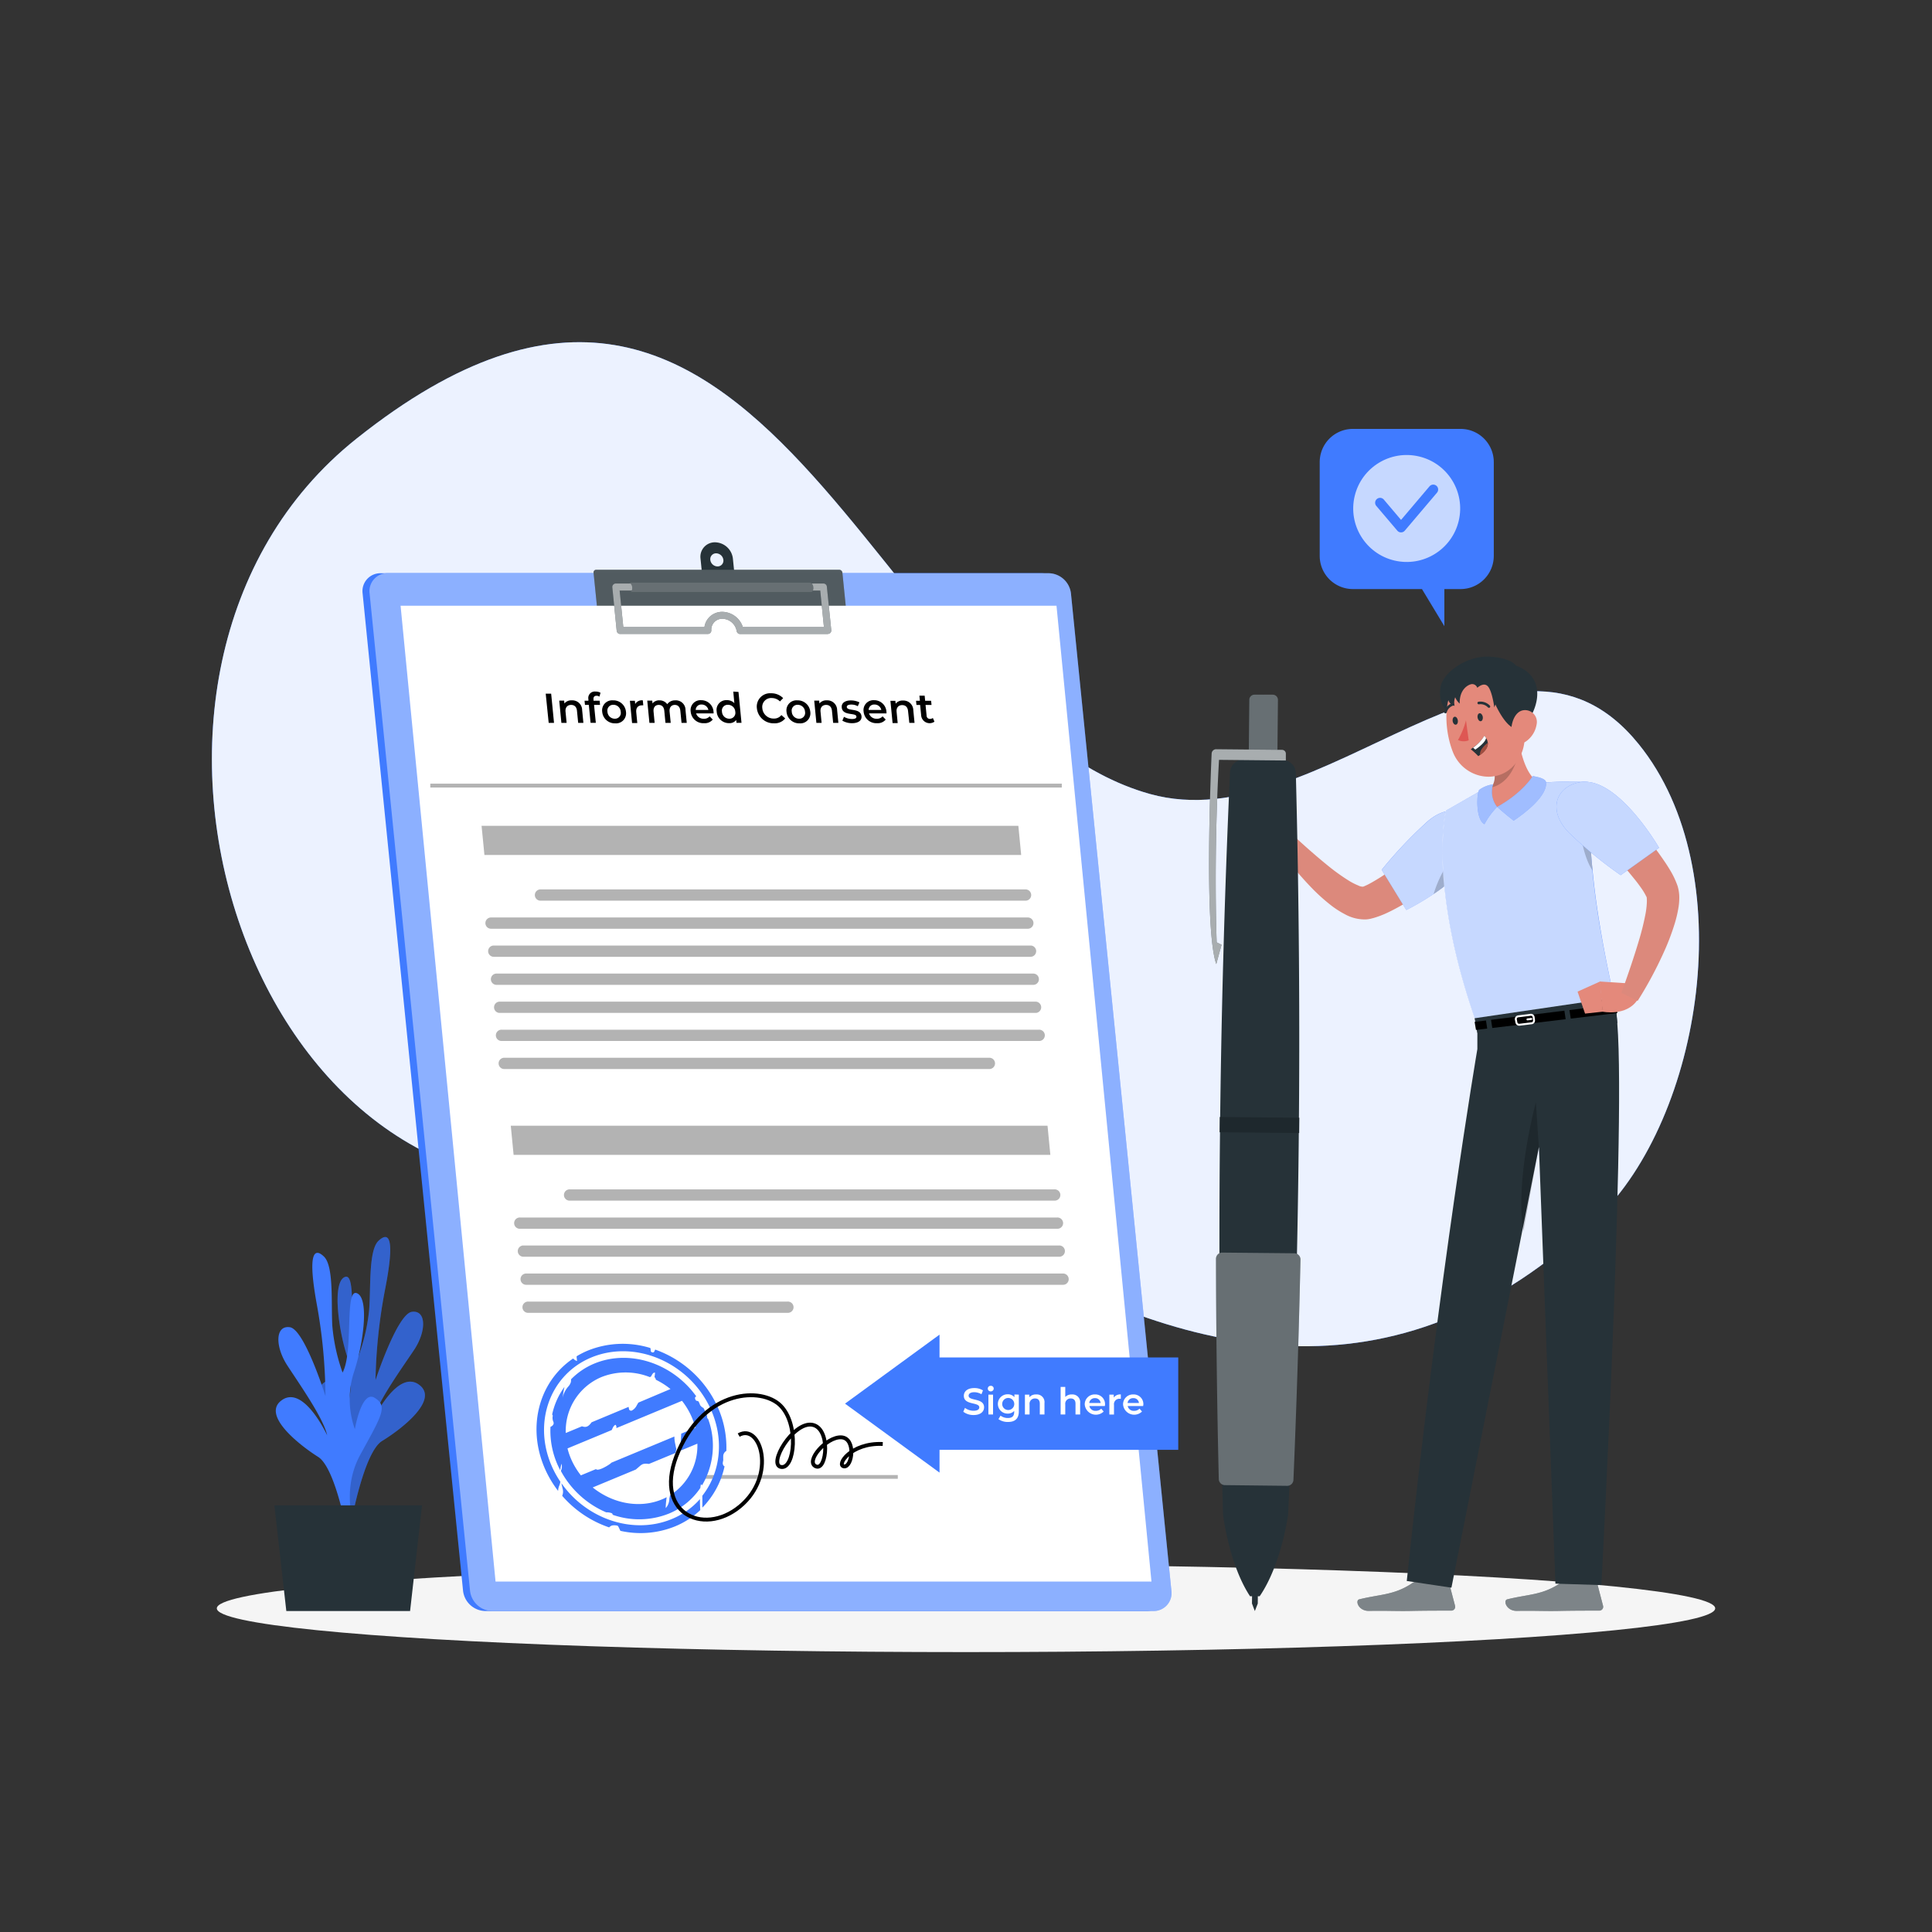 <svg xmlns="http://www.w3.org/2000/svg" viewBox="0 0 500 500"><rect x="0" y="0" width="500" height="500" fill="#333333" stroke="none"/><g id="freepik--background-simple--inject-7"><path d="M297.64,205.49c-72.5-20.15-99-176.75-205.41-91.94C16.72,173.71,64,321.72,159,305c57.53-10.1,48.64-11.22,97.59,17.15,49.61,28.76,104.14,43.35,156.7-6.85,27.2-26,37.58-89.6,10.83-122.69C390.69,151.24,341.93,217.79,297.64,205.49Z" style="fill:#407BFF"></path><path d="M297.64,205.49c-72.5-20.15-99-176.75-205.41-91.94C16.72,173.71,64,321.72,159,305c57.53-10.1,48.64-11.22,97.59,17.15,49.61,28.76,104.14,43.35,156.7-6.85,27.2-26,37.58-89.6,10.83-122.69C390.69,151.24,341.93,217.79,297.64,205.49Z" style="fill:#fff;opacity:0.9"></path></g><g id="freepik--Shadow--inject-7"><ellipse id="freepik--path--inject-7" cx="250" cy="416.24" rx="193.89" ry="11.32" style="fill:#f5f5f5"></ellipse></g><g id="freepik--Plant--inject-7"><path d="M88.59,392.78s4.76-10.37-.67-20.58-7-12.63-3.54-14.72,5,8.17,5,8.17a23,23,0,0,0,.51-14.45c-2.41-7.39-3.92-19.43-.63-20.72s.63,15,3.48,20.58a48,48,0,0,0,2.8-12.13C96,333,95.35,323.51,98,321.08s4.26-.75,1.71,12.35a137.14,137.14,0,0,0-2.53,23.76s5.63-17.19,9.42-17.69,3.77,5.06.54,9.89-9.49,13.48-10.51,17.93c0,0,6.19-12.94,11.75-9s-4.84,11.77-9.48,14.59S91,393.46,91,393.46Z" style="fill:#407BFF"></path><path d="M88.59,392.78s4.76-10.37-.67-20.58-7-12.63-3.54-14.72,5,8.17,5,8.17a23,23,0,0,0,.51-14.45c-2.41-7.39-3.92-19.43-.63-20.72s.63,15,3.48,20.58a48,48,0,0,0,2.8-12.13C96,333,95.35,323.51,98,321.08s4.26-.75,1.71,12.35a137.14,137.14,0,0,0-2.53,23.76s5.63-17.19,9.42-17.69,3.77,5.06.54,9.89-9.49,13.48-10.51,17.93c0,0,6.19-12.94,11.75-9s-4.84,11.77-9.48,14.59S91,393.46,91,393.46Z" style="isolation:isolate;opacity:0.2"></path><path d="M92.34,397s-4.62-10.44.93-20.57,7.15-12.52,3.72-14.66-5.15,8.09-5.15,8.09a23.06,23.06,0,0,1-.33-14.46c2.49-7.35,4.15-19.37.87-20.71s-.8,15-3.72,20.53A47.8,47.8,0,0,1,86,343.08c-.32-5.94.41-15.41-2.16-17.88s-4.25-.81-1.86,12.32a136.7,136.7,0,0,1,2.25,23.79S78.81,344,75,343.48s-3.83,5-.65,9.89S83.7,367,84.67,371.45c0,0-6-13-11.65-9.15s4.71,11.85,9.31,14.74S90,397.68,90,397.68Z" style="fill:#407BFF"></path><polygon points="71.01 389.59 109.22 389.59 106.13 416.94 74.1 416.94 71.01 389.59" style="fill:#263238"></polygon></g><g id="freepik--Clipboard--inject-7"><path d="M125.6,416.93H296.67a4.63,4.63,0,0,0,4.69-5.21l-26-258.16a5.9,5.9,0,0,0-5.74-5.21H98.53a4.63,4.63,0,0,0-4.69,5.21l26,258.16A5.9,5.9,0,0,0,125.6,416.93Z" style="fill:#407BFF"></path><path d="M127.4,416.93H298.47a4.63,4.63,0,0,0,4.69-5.21l-26-258.16a5.9,5.9,0,0,0-5.74-5.21H100.33a4.63,4.63,0,0,0-4.68,5.21l26,258.16A5.9,5.9,0,0,0,127.4,416.93Z" style="fill:#407BFF"></path><path d="M127.4,416.93H298.47a4.63,4.63,0,0,0,4.69-5.21l-26-258.16a5.9,5.9,0,0,0-5.74-5.21H100.33a4.63,4.63,0,0,0-4.68,5.21l26,258.16A5.9,5.9,0,0,0,127.4,416.93Z" style="fill:#fff;opacity:0.4"></path><path d="M159.82,167.91h56a3.71,3.71,0,0,0,3.76-4.18l-1.57-15.53a.84.84,0,0,0-.82-.75h-62.9a.67.67,0,0,0-.68.75l1.57,15.53A4.73,4.73,0,0,0,159.82,167.91Z" style="fill:#263238"></path><path d="M181.29,144.54l.66,6.51h8.38l-.66-6.51a4.74,4.74,0,0,0-4.61-4.19A3.73,3.73,0,0,0,181.29,144.54Zm2.54.36a1.5,1.5,0,0,1,1.52-1.7,1.92,1.92,0,0,1,1.86,1.7,1.5,1.5,0,0,1-1.52,1.69A1.91,1.91,0,0,1,183.83,144.9Z" style="fill:#263238"></path><path d="M159.82,167.91h56a3.71,3.71,0,0,0,3.76-4.18l-1.57-15.53a.84.84,0,0,0-.82-.75h-62.9a.67.67,0,0,0-.68.75l1.57,15.53A4.73,4.73,0,0,0,159.82,167.91Z" style="fill:#fff;opacity:0.2"></path><polygon points="273.42 156.76 103.67 156.76 128.25 409.31 298 409.31 273.42 156.76" style="fill:#fff"></polygon><path d="M141.23,179.52h1.41l.74,7.56H142Z"></path><path d="M150.66,183.78l.32,3.3h-1.35l-.31-3.13c-.1-1-.65-1.52-1.52-1.52s-1.55.58-1.44,1.74l.28,2.91h-1.35l-.56-5.76H146l.07.74a2.28,2.28,0,0,1,1.91-.81A2.53,2.53,0,0,1,150.66,183.78Z"></path><path d="M153.6,181l0,.35h1.59l.1,1.08h-1.55l.46,4.64h-1.36l-.45-4.64h-1l-.11-1.08h1l0-.37a1.67,1.67,0,0,1,1.87-2,2.31,2.31,0,0,1,1.26.31l-.28,1a1.45,1.45,0,0,0-.77-.23C153.8,180.09,153.54,180.4,153.6,181Z"></path><path d="M155.85,184.2a2.59,2.59,0,0,1,2.78-2.95A3.25,3.25,0,0,1,162,184.2a2.6,2.6,0,0,1-2.79,3A3.27,3.27,0,0,1,155.85,184.2Zm4.79,0a1.89,1.89,0,0,0-1.89-1.8,1.5,1.5,0,0,0-1.54,1.8,1.89,1.89,0,0,0,1.89,1.8A1.5,1.5,0,0,0,160.64,184.2Z"></path><path d="M166.36,181.25l.12,1.29a2,2,0,0,0-.32,0c-1,0-1.61.61-1.5,1.79l.27,2.79h-1.35l-.56-5.76h1.29l.08.84A2,2,0,0,1,166.36,181.25Z"></path><path d="M177.41,183.78l.32,3.3h-1.35l-.31-3.13c-.1-1-.62-1.52-1.44-1.52s-1.45.58-1.34,1.73l.29,2.92h-1.36l-.3-3.13c-.1-1-.63-1.52-1.45-1.52s-1.44.58-1.33,1.73l.28,2.92h-1.35l-.56-5.76h1.29l.07.73a2.15,2.15,0,0,1,1.81-.8,2.41,2.41,0,0,1,2,1,2.44,2.44,0,0,1,2.07-1A2.49,2.49,0,0,1,177.41,183.78Z"></path><path d="M184.68,184.63h-4.53a2,2,0,0,0,2,1.38,1.86,1.86,0,0,0,1.5-.62l.81.83a2.64,2.64,0,0,1-2.23.94,3.28,3.28,0,0,1-3.48-3,2.56,2.56,0,0,1,2.7-2.95,3.17,3.17,0,0,1,3.21,3C184.68,184.34,184.68,184.5,184.68,184.63Zm-4.63-.89h3.28a1.77,1.77,0,0,0-1.77-1.41A1.42,1.42,0,0,0,180.05,183.74Z"></path><path d="M191.12,179.07l.78,8h-1.3l-.07-.74a2.17,2.17,0,0,1-1.84.82,3.17,3.17,0,0,1-3.21-3,2.51,2.51,0,0,1,2.64-2.95,2.59,2.59,0,0,1,1.93.78l-.28-3Zm-.83,5.13a1.89,1.89,0,0,0-1.9-1.8,1.5,1.5,0,0,0-1.54,1.8,1.89,1.89,0,0,0,1.89,1.8A1.51,1.51,0,0,0,190.29,184.2Z"></path><path d="M195.88,183.3a3.44,3.44,0,0,1,3.68-3.88,4.25,4.25,0,0,1,3.12,1.26l-.83.85a3,3,0,0,0-2.11-.88,2.31,2.31,0,0,0-2.45,2.65,2.91,2.91,0,0,0,3,2.66,2.35,2.35,0,0,0,1.93-.9l1,.87a3.49,3.49,0,0,1-2.89,1.26A4.33,4.33,0,0,1,195.88,183.3Z"></path><path d="M203.55,184.2a2.59,2.59,0,0,1,2.78-2.95,3.26,3.26,0,0,1,3.37,2.95,2.6,2.6,0,0,1-2.79,3A3.27,3.27,0,0,1,203.55,184.2Zm4.79,0a1.89,1.89,0,0,0-1.9-1.8,1.5,1.5,0,0,0-1.53,1.8,1.88,1.88,0,0,0,1.88,1.8A1.5,1.5,0,0,0,208.34,184.2Z"></path><path d="M216.65,183.78l.32,3.3h-1.35l-.31-3.13c-.1-1-.65-1.52-1.52-1.52s-1.55.58-1.44,1.74l.28,2.91h-1.35l-.56-5.76H212l.07.74a2.28,2.28,0,0,1,1.91-.81A2.53,2.53,0,0,1,216.65,183.78Z"></path><path d="M218,186.51l.42-1a4.26,4.26,0,0,0,2.07.57c.86,0,1.19-.24,1.15-.64-.11-1.1-3.58-.06-3.8-2.36-.11-1.1.81-1.81,2.37-1.81a5,5,0,0,1,2.21.5l-.42,1a3.43,3.43,0,0,0-1.7-.43c-.82,0-1.18.27-1.15.65.12,1.17,3.59.13,3.81,2.39.1,1.08-.83,1.78-2.45,1.78A4.94,4.94,0,0,1,218,186.51Z"></path><path d="M229.43,184.63H224.9a2,2,0,0,0,2,1.38,1.88,1.88,0,0,0,1.51-.62l.81.83a2.65,2.65,0,0,1-2.24.94,3.3,3.3,0,0,1-3.48-3,2.57,2.57,0,0,1,2.7-2.95,3.16,3.16,0,0,1,3.21,3C229.42,184.34,229.43,184.5,229.43,184.63Zm-4.63-.89h3.28a1.77,1.77,0,0,0-1.77-1.41A1.42,1.42,0,0,0,224.8,183.74Z"></path><path d="M236.36,183.78l.32,3.3h-1.35L235,184c-.1-1-.66-1.52-1.52-1.52s-1.56.58-1.44,1.74l.28,2.91H231l-.56-5.76h1.28l.08.74a2.26,2.26,0,0,1,1.91-.81A2.53,2.53,0,0,1,236.36,183.78Z"></path><path d="M241.84,186.77a2.2,2.2,0,0,1-3.44-1.56l-.27-2.77h-.95l-.11-1.08h1l-.13-1.32h1.36l.13,1.32h1.54l.11,1.08h-1.55l.27,2.74a.84.84,0,0,0,.88.87,1.15,1.15,0,0,0,.74-.24Z"></path><line x1="111.36" y1="203.31" x2="274.79" y2="203.31" style="stroke:#000;stroke-miterlimit:10;opacity:0.3"></line><polygon points="264.28 221.26 125.37 221.26 124.63 213.72 263.55 213.72 264.28 221.26" style="opacity:0.3"></polygon><g style="opacity:0.3"><path d="M265.29,233.09H140a1.46,1.46,0,1,1,0-2.91H265.29a1.46,1.46,0,1,1,0,2.91Z"></path></g><g style="opacity:0.3"><path d="M266,240.36H127.08a1.46,1.46,0,0,1,0-2.92H266a1.46,1.46,0,0,1,0,2.92Z"></path></g><g style="opacity:0.3"><path d="M266.7,247.62H127.79a1.46,1.46,0,1,1,0-2.92H266.7a1.46,1.46,0,1,1,0,2.92Z"></path></g><g style="opacity:0.3"><path d="M267.41,254.88H128.5a1.46,1.46,0,1,1,0-2.92H267.41a1.46,1.46,0,0,1,0,2.92Z"></path></g><g style="opacity:0.3"><path d="M268.12,262.14H129.2a1.46,1.46,0,0,1,0-2.91H268.12a1.46,1.46,0,0,1,0,2.91Z"></path></g><g style="opacity:0.3"><path d="M268.82,269.4H129.91a1.46,1.46,0,1,1,0-2.91H268.82a1.46,1.46,0,1,1,0,2.91Z"></path></g><g style="opacity:0.3"><path d="M255.93,276.66H130.62a1.46,1.46,0,1,1,0-2.91H255.93a1.46,1.46,0,1,1,0,2.91Z"></path></g><polygon points="271.83 298.88 132.92 298.88 132.19 291.34 271.1 291.34 271.83 298.88" style="opacity:0.3"></polygon><g style="opacity:0.3"><path d="M272.84,310.72H147.53a1.46,1.46,0,1,1,0-2.91H272.84a1.46,1.46,0,1,1,0,2.91Z"></path></g><g style="opacity:0.3"><path d="M273.55,318H134.64a1.46,1.46,0,1,1,0-2.91H273.55a1.46,1.46,0,1,1,0,2.91Z"></path></g><g style="opacity:0.3"><path d="M274.26,325.24H135.34a1.46,1.46,0,0,1,0-2.91H274.26a1.46,1.46,0,0,1,0,2.91Z"></path></g><g style="opacity:0.3"><path d="M275,332.5H136.05a1.46,1.46,0,0,1,0-2.91H275a1.46,1.46,0,1,1,0,2.91Z"></path></g><g style="opacity:0.3"><path d="M203.79,339.76h-67a1.46,1.46,0,1,1,0-2.91h67a1.46,1.46,0,1,1,0,2.91Z"></path></g><g style="opacity:0.3"><rect x="181.09" y="381.74" width="51.26" height="0.97"></rect></g><path d="M182.88,365.06a4.81,4.81,0,0,0-.82-.74,1.09,1.09,0,0,0,.08.15c.33.66.62,1.33.88,2a1.93,1.93,0,0,0,.16-.94A1.22,1.22,0,0,0,182.88,365.06Z" style="fill:none"></path><path d="M176.35,375.42a.56.56,0,0,0,0-.08l-.17-.18s0-.08-.06-.11a.14.14,0,0,1,0-.06c0-.12,0-.24,0-.36.15-1.17.18-2.37.26-3.56l3.66-1.52a18.69,18.69,0,0,0-1.35-3.64,19.35,19.35,0,0,0-2.11-3.33l-17,7.07h0a1.27,1.27,0,0,1-.35.88c-.26.19-.77,0-.79-.28l-.31.29a1.46,1.46,0,0,1-.36.34l.36-.34a2.23,2.23,0,0,0,.24-.4l-11.44,4.75a17.93,17.93,0,0,0,1.35,3.65,19.27,19.27,0,0,0,2.11,3.32l3.91-1.62a.4.4,0,0,1-.09-.23c-.1-1.28,3.43-2.27,4.34-2.63a1.41,1.41,0,0,1,1.43,0c-.2.29-.59.37-.91.54a3.69,3.69,0,0,0-.78.65l16.3-6.77a8.75,8.75,0,0,0,.22,1.92c.08.39.15.84.28,1.26a8.73,8.73,0,0,1-.21,1,.14.14,0,0,0,0,.07L168,378.9h0a.3.3,0,0,1,.09.38.82.82,0,0,1-.32.26c-.71.37-3.11,2-3.87,1.41a8.14,8.14,0,0,1,.67-.64L153.39,385c5.08,4.13,12,5.56,17.93,3.09a12.19,12.19,0,0,0,1.21-.57c0-.13,0-.26.05-.39v-.67a2.46,2.46,0,0,1,1-.54c-.08.37-.13.75-.2,1.13a15.17,15.17,0,0,0,7.19-13.33Z" style="fill:none"></path><path d="M145.06,382.25c0-.28-.07-.6-.11-1a3.23,3.23,0,0,1,.05-.88c-.08-.14-.16-.26-.23-.4a21.73,21.73,0,0,1-2.3-10.78l-.14.07a.33.33,0,0,1-.38,0,.42.42,0,0,1-.09-.19,5.11,5.11,0,0,1,.1-2.52l.11-.32a1,1,0,0,1,.43-.3.46.46,0,0,1,.38.05,18.83,18.83,0,0,1,3.19-7.16c.33-1.4.88-2.74,1.85-2.89a2.89,2.89,0,0,0-.14.92,18.16,18.16,0,0,1,6-4.06c9.22-3.83,20.36,0,26.42,8.5a1,1,0,0,1,.3,0c1.15.11,2.34,2.72,2.87,3.57.42.69.86,1.57.46,2.2a.48.48,0,0,1-.44.26.52.52,0,0,1-.13-.06,20.1,20.1,0,0,1-1.62,17.09,5.93,5.93,0,0,1,.13,2.76c4.83-6.17,5.82-15.1,1.77-23.23-5.73-11.53-19.41-17.16-30.5-12.55s-15.45,17.72-9.72,29.25a25.64,25.64,0,0,0,1.71,2.92,4.08,4.08,0,0,0,0-.92Z" style="fill:none"></path><path d="M158.52,392c0,.29-.32.52-.64.57a2.45,2.45,0,0,1-2-.69l-.55-.51a11.45,11.45,0,0,1,1.55,0,24,24,0,0,1-11.69-10.64,6.24,6.24,0,0,0-.1,1.56q0,.18,0,.33a11,11,0,0,0,.2,1.26c6.49,9.28,18.57,13.43,28.56,9.29a19.56,19.56,0,0,0,7.3-5.25c0-.27,0-.54,0-.8,0-.62,0-1.39.08-2.08a18.15,18.15,0,0,1-8.13,6.65A20.77,20.77,0,0,1,158.52,392Z" style="fill:none"></path><path d="M149.85,369.19l.58-1a1,1,0,0,1,1-.3,4.55,4.55,0,0,0,1.1.1,1.46,1.46,0,0,1,.55-.06l0,.05,9.6-4a.25.25,0,0,1,0,.09l0,.08h0a1.77,1.77,0,0,1,.08.4.55.55,0,0,0,.71.4,2.92,2.92,0,0,0,1.29-1.33l.21-.37a1.88,1.88,0,0,0,.21-.36l8.32-3.46a19.9,19.9,0,0,0-3.79-2.41.89.89,0,0,0-.12-.39,1,1,0,0,0-.23-.28c-.06.39-.12.77-.21,1.16l-.5.1a1,1,0,0,1-.33-.94,1.41,1.41,0,0,1,.16-.49.88.88,0,0,0-.29.18,16.94,16.94,0,0,0-12.62,0,15.1,15.1,0,0,0-9.25,14.37l4.17-1.73A.64.64,0,0,0,149.85,369.19Z" style="fill:none"></path><path d="M187.05,378.7c0-.29.1-.58.13-.87a11.35,11.35,0,0,1,0-1.17,1.66,1.66,0,0,1,.8-1.17,25.47,25.47,0,0,0-2.71-12.33,28.05,28.05,0,0,0-15.7-13.89,3.88,3.88,0,0,0-.22.46c-.17.51-1,.28-.95-.26a1.74,1.74,0,0,0-.1-.61,24.15,24.15,0,0,0-16.17.67,21.89,21.89,0,0,0-2.9,1.47c0,.41.07.81.11,1.22a1.91,1.91,0,0,1-1-.65c-9.17,6.17-12.27,18.63-6.75,29.73a27.87,27.87,0,0,0,2.85,4.55,3.72,3.72,0,0,1,.3-1.37,4.93,4.93,0,0,0,.29-1,25.64,25.64,0,0,1-1.71-2.92c-5.73-11.53-1.37-24.65,9.72-29.25s24.77,1,30.5,12.55c4.05,8.13,3.06,17.06-1.77,23.23a4.75,4.75,0,0,0,0,.6c0,.49,0,1,0,1.48s0,.69,0,1a21.76,21.76,0,0,0,5.75-10.71h-.11A1,1,0,0,1,187.05,378.7Z" style="fill:#407BFF"></path><path d="M173.85,393.13c-10,4.14-22.07,0-28.56-9.29.11.55.24,1.11.37,1.65a2.69,2.69,0,0,1-.17,1.62,28,28,0,0,0,12.16,8.18,1.64,1.64,0,0,1,.74-.49,3,3,0,0,1,1.16,0,.56.56,0,0,1,.31.09.72.72,0,0,1,.22.29c.15.32.31.63.47,1a23.8,23.8,0,0,0,14.19-1.17,21.38,21.38,0,0,0,6.49-4.19c-.06-1-.09-1.91-.08-2.86A19.56,19.56,0,0,1,173.85,393.13Z" style="fill:#407BFF"></path><path d="M183.28,367.26a.74.74,0,0,1-.27-.76v0c-.26-.68-.55-1.35-.88-2a1.09,1.09,0,0,1-.08-.15l-.06,0a2.27,2.27,0,0,1-.81-.72,4.62,4.62,0,0,0-.39-.91c-.16-.22-.55-.1-.7-.32-.33-.48-.29-.92.12-1-6.06-8.52-17.2-12.33-26.42-8.5a18.16,18.16,0,0,0-6,4.06,4.48,4.48,0,0,1-.05.73,3,3,0,0,1-.75,1.23,6.82,6.82,0,0,0-1.41,2.85c.11-.62.24-1.75.5-2.84a18.83,18.83,0,0,0-3.19,7.16.34.34,0,0,1,.12.12.73.73,0,0,1,0,.44,2.58,2.58,0,0,0,.13,1.13,1.73,1.73,0,0,1,.15.49c0,.49-.39.81-.83,1a21.73,21.73,0,0,0,2.3,10.78c.07.14.15.26.23.4l.06-.42c.08-.41.16-.82.23-1.23a2.3,2.3,0,0,1-.09,1.76c0,.07,0,.13,0,.19a24,24,0,0,0,11.69,10.64c.31,0,.62,0,.93.08s.62.12.73.39c0,.05,0,.11,0,.16a20.77,20.77,0,0,0,14.59-.31,18.15,18.15,0,0,0,8.13-6.65,4.21,4.21,0,0,1,.15-.92.64.64,0,0,1,.27.27A20.1,20.1,0,0,0,183.28,367.26Zm-27.69-10.85a16.94,16.94,0,0,1,12.62,0,.88.88,0,0,1,.29-.18c.06-.14.14-.27.21-.4.18-.31.43-.65.8-.6,0,.39-.07.78-.13,1.17a1,1,0,0,1,.23.28.89.89,0,0,1,.12.39,19.9,19.9,0,0,1,3.79,2.41L165.2,363a1.88,1.88,0,0,1-.21.36l-.21.37a2.92,2.92,0,0,1-1.29,1.33.55.55,0,0,1-.71-.4,1.77,1.77,0,0,0-.08-.4h0l0-.08a.25.25,0,0,0,0-.09l-9.6,4c-.45.62-1,1.27-1.84,1.18-.21,0-.44-.1-.67-.14l-4.17,1.73A15.1,15.1,0,0,1,155.59,356.41ZM173.37,387c0,.27-.1.55-.14.82a3.71,3.71,0,0,1-.94,2.48c0-.95.12-1.9.24-2.83a12.19,12.19,0,0,1-1.21.57c-5.94,2.47-12.85,1-17.93-3.09l11.15-4.63,1.05-.9a2.73,2.73,0,0,1,.75-.5,2.94,2.94,0,0,1,1.45-.06.47.47,0,0,1,.17,0l6.86-2.84a.14.14,0,0,1,0-.07,8.73,8.73,0,0,0,.21-1c-.13-.42-.2-.87-.28-1.26a8.75,8.75,0,0,1-.22-1.92l-16.3,6.77-.16.16c-.48.44-3.32,2.18-3.83,1.5l-3.91,1.62a19.27,19.27,0,0,1-2.11-3.32,17.93,17.93,0,0,1-1.35-3.65l11.44-4.75c.27-.54.46-1.17,1-1.36a.94.94,0,0,1,.19.86l17-7.07a19.35,19.35,0,0,1,2.11,3.33,18.69,18.69,0,0,1,1.35,3.64l-3.66,1.52c-.08,1.19-.11,2.39-.26,3.56,0,.12,0,.24,0,.36a.14.14,0,0,0,0,.06s.09.15.06.11l.17.18a.56.56,0,0,1,0,.08l4.21-1.75A15.17,15.17,0,0,1,173.37,387Z" style="fill:#407BFF"></path><path d="M191.17,371.4c5.64-3.26,10,10.42.36,18.44s-23,1.51-15.9-14.41,21.43-16.5,26.32-11.7,3.72,16.51.2,15.92,3.09-11.7,8-10.93,3.86,12,1,10.78,2.71-7.72,6.57-7.52,2.86,7.75.73,7.52,1.7-6.18,10-5.8" style="fill:none;stroke:#000;stroke-miterlimit:10"></path><path d="M214.23,164.08H191.54a.9.9,0,0,1-.89-.76,3.84,3.84,0,0,0-3.69-3.18,2.81,2.81,0,0,0-2.87,3,.87.87,0,0,1-.25.65.9.9,0,0,1-.65.28H160.5a.91.91,0,0,1-.9-.81L158.47,152a.88.88,0,0,1,.23-.69.89.89,0,0,1,.67-.3H213.1a.89.89,0,0,1,.89.81l1.14,11.24a.89.89,0,0,1-.9,1Zm-22-1.8h21l-.95-9.44H160.36l.95,9.44h21a4.58,4.58,0,0,1,1.23-2.53,4.66,4.66,0,0,1,3.39-1.41A5.7,5.7,0,0,1,192.25,162.28Z" style="fill:#263238"></path><g style="opacity:0.6"><path d="M214.23,164.08H191.54a.9.9,0,0,1-.89-.76,3.84,3.84,0,0,0-3.69-3.18,2.81,2.81,0,0,0-2.87,3,.87.87,0,0,1-.25.65.9.9,0,0,1-.65.28H160.5a.91.91,0,0,1-.9-.81L158.47,152a.88.88,0,0,1,.23-.69.89.89,0,0,1,.67-.3H213.1a.89.89,0,0,1,.89.81l1.14,11.24a.89.89,0,0,1-.9,1Zm-22-1.8h21l-.95-9.44H160.36l.95,9.44h21a4.58,4.58,0,0,1,1.23-2.53,4.66,4.66,0,0,1,3.39-1.41A5.7,5.7,0,0,1,192.25,162.28Z" style="fill:#fff"></path></g><path d="M163.61,152a1.47,1.47,0,0,0-.71-1.22h46.87a1.47,1.47,0,0,1,.71,1.22c.09,1-.47,1.23-.47,1.23H163.14S163.7,153,163.61,152Z" style="fill:#263238"></path><path d="M163.61,152a1.47,1.47,0,0,0-.71-1.22h46.87a1.47,1.47,0,0,1,.71,1.22c.09,1-.47,1.23-.47,1.23H163.14S163.7,153,163.61,152Z" style="fill:#fff;opacity:0.3"></path></g><g id="freepik--Arrow--inject-7"><polygon points="243.15 345.4 218.69 363.26 243.15 381.11 243.15 375.21 304.93 375.21 304.93 351.3 243.15 351.3 243.15 345.4" style="fill:#407BFF"></polygon><path d="M249.3,365.36l.43-1a3.7,3.7,0,0,0,2.22.74c1.05,0,1.49-.37,1.49-.87,0-1.45-4-.5-4-3,0-1.08.87-2,2.71-2a4.18,4.18,0,0,1,2.24.6l-.39,1a3.71,3.71,0,0,0-1.85-.53c-1,0-1.47.4-1.47.91,0,1.44,4,.5,4,3,0,1.08-.87,2-2.72,2A4.33,4.33,0,0,1,249.3,365.36Z" style="fill:#fff"></path><path d="M255.64,359.37a.72.72,0,0,1,.76-.72.71.71,0,0,1,.77.69.74.74,0,0,1-.77.75A.73.73,0,0,1,255.64,359.37Zm.16,1.56H257v5.14h-1.2Z" style="fill:#fff"></path><path d="M263.67,360.93v4.36c0,1.86-1,2.71-2.77,2.71a4.1,4.1,0,0,1-2.5-.73l.54-.9a3.13,3.13,0,0,0,1.9.61c1.13,0,1.63-.52,1.63-1.56v-.27a2.23,2.23,0,0,1-1.72.69,2.48,2.48,0,1,1,0-5,2.24,2.24,0,0,1,1.78.74v-.69Zm-1.18,2.42a1.56,1.56,0,0,0-3.12,0,1.56,1.56,0,0,0,3.12,0Z" style="fill:#fff"></path><path d="M270.31,363.13v2.94H269.1v-2.79c0-.91-.45-1.36-1.22-1.36a1.37,1.37,0,0,0-1.43,1.55v2.6h-1.2v-5.14h1.14v.67a2.25,2.25,0,0,1,1.77-.72A2,2,0,0,1,270.31,363.13Z" style="fill:#fff"></path><path d="M279.54,363.13v2.94h-1.2v-2.79c0-.91-.45-1.36-1.22-1.36a1.37,1.37,0,0,0-1.43,1.55v2.6h-1.2v-7.14h1.2v2.6a2.29,2.29,0,0,1,1.71-.65A2,2,0,0,1,279.54,363.13Z" style="fill:#fff"></path><path d="M285.93,363.88h-4a1.56,1.56,0,0,0,1.66,1.24,1.88,1.88,0,0,0,1.4-.56l.64.74a2.89,2.89,0,0,1-4.9-1.8,2.55,2.55,0,0,1,2.65-2.62,2.5,2.5,0,0,1,2.6,2.65C286,363.63,285.94,363.77,285.93,363.88Zm-4-.79h2.91a1.39,1.39,0,0,0-1.45-1.25A1.42,1.42,0,0,0,281.89,363.09Z" style="fill:#fff"></path><path d="M290.07,360.88V362l-.28,0a1.4,1.4,0,0,0-1.49,1.59v2.49h-1.2v-5.14h1.14v.75A2.05,2.05,0,0,1,290.07,360.88Z" style="fill:#fff"></path><path d="M295.85,363.88h-4a1.56,1.56,0,0,0,1.66,1.24,1.88,1.88,0,0,0,1.4-.56l.64.74a2.89,2.89,0,0,1-4.9-1.8,2.55,2.55,0,0,1,2.65-2.62,2.5,2.5,0,0,1,2.6,2.65C295.87,363.63,295.86,363.77,295.85,363.88Zm-4-.79h2.91a1.39,1.39,0,0,0-1.45-1.25A1.42,1.42,0,0,0,291.81,363.09Z" style="fill:#fff"></path></g><g id="freepik--speech-bubble--inject-7"><path d="M378,111H350.13a8.59,8.59,0,0,0-8.59,8.59v24.27a8.59,8.59,0,0,0,8.59,8.59H368l5.8,9.6,0-9.6H378a8.59,8.59,0,0,0,8.59-8.59V119.57A8.59,8.59,0,0,0,378,111Z" style="fill:#407BFF"></path><circle cx="364.07" cy="131.6" r="13.84" transform="translate(152.34 455.7) rotate(-76.72)" style="fill:#fff;opacity:0.7"></circle><path d="M362.62,137.78a1.24,1.24,0,0,1-1-.45l-5.43-6.39a1.27,1.27,0,1,1,1.94-1.65l4.46,5.26,7.36-8.68a1.28,1.28,0,0,1,1.8-.15,1.27,1.27,0,0,1,.14,1.79l-8.33,9.82A1.27,1.27,0,0,1,362.62,137.78Z" style="fill:#407BFF"></path></g><g id="freepik--Character--inject-7"><path d="M379.29,222.61a134,134,0,0,1-11.38,8.45c-2,1.33-4,2.6-6.19,3.79-1.08.59-2.2,1.17-3.43,1.71-.62.26-1.25.52-2,.76-.34.12-.74.24-1.13.34-.12,0-.15.05-.34.09l-.5.1a6.26,6.26,0,0,1-.95.1,10.63,10.63,0,0,1-5.3-1.34,24.2,24.2,0,0,1-3.48-2.22,48.39,48.39,0,0,1-5.51-5,84.43,84.43,0,0,1-8.94-11.09l3.59-3c3.28,3.07,6.7,6.12,10.12,8.88a52.38,52.38,0,0,0,5.2,3.72,16.25,16.25,0,0,0,2.48,1.27,2.59,2.59,0,0,0,1.33.3h-.17s.06,0,.08,0a4.64,4.64,0,0,0,.51-.21,13.22,13.22,0,0,0,1.21-.59c.85-.46,1.75-1,2.65-1.56,1.8-1.14,3.61-2.41,5.42-3.7s3.6-2.66,5.39-4,3.59-2.77,5.33-4.1Z" style="fill:#dc897c"></path><path d="M382.33,216.51c.81,9.66-18.37,19-18.37,19l-6.38-10.4a110.52,110.52,0,0,1,11.94-12.6C375.71,207.25,381.79,210.09,382.33,216.51Z" style="fill:#407BFF"></path><path d="M375.78,227.75a46.42,46.42,0,0,1-4.76,3.62,65.7,65.7,0,0,1-7.06,4.16l-6.38-10.4a110,110,0,0,1,11.95-12.6c6.18-5.28,12.27-2.44,12.8,4C382.67,220.53,379.54,224.5,375.78,227.75Z" style="fill:#fff;opacity:0.7"></path><path d="M333.7,215.7l-5.33-7.21-5.48,5.6s3,5.57,8.19,4.92Z" style="fill:#e4897b"></path><polygon points="322.62 205.73 319.53 210.89 322.89 214.09 328.37 208.49 322.62 205.73" style="fill:#e4897b"></polygon><path d="M375.78,227.75a46.42,46.42,0,0,1-4.76,3.62,30.65,30.65,0,0,1,3.3-7.29A6.39,6.39,0,0,1,375.78,227.75Z" style="opacity:0.2"></path><path d="M366.85,409.27l7.53-.2a.6.6,0,0,1,.6.45l1.59,6.06a1,1,0,0,1-.95,1.25c-2.72,0-6.65,0-10.06.07-4,.1-6.53-.09-11.21,0-2.83.08-3.72-2.75-2.55-3,5.35-1.32,8.85-1.06,13.41-4A3.07,3.07,0,0,1,366.85,409.27Z" style="fill:#263238"></path><g style="opacity:0.4"><path d="M366.85,409.27l7.53-.2a.6.6,0,0,1,.6.45l1.59,6.06a1,1,0,0,1-.95,1.25c-2.72,0-6.65,0-10.06.07-4,.1-6.53-.09-11.21,0-2.83.08-3.72-2.75-2.55-3,5.35-1.32,8.85-1.06,13.41-4A3.07,3.07,0,0,1,366.85,409.27Z" style="fill:#fff"></path></g><path d="M405.16,409.27l7.53-.2a.6.6,0,0,1,.6.45l1.58,6.06a1,1,0,0,1-.95,1.25c-2.71,0-6.64,0-10.06.07-4,.1-6.53-.09-11.21,0-2.83.08-3.71-2.75-2.54-3,5.35-1.32,8.85-1.06,13.41-4A3,3,0,0,1,405.16,409.27Z" style="fill:#263238"></path><g style="opacity:0.4"><path d="M405.16,409.27l7.53-.2a.6.6,0,0,1,.6.45l1.58,6.06a1,1,0,0,1-.95,1.25c-2.71,0-6.64,0-10.06.07-4,.1-6.53-.09-11.21,0-2.83.08-3.71-2.75-2.54-3,5.35-1.32,8.85-1.06,13.41-4A3,3,0,0,1,405.16,409.27Z" style="fill:#fff"></path></g><path d="M418,260.56c3.63,15.7-3.57,149.66-3.57,149.66l-11.89-.37-4.27-113L375.63,410.89l-11.56-1.73c8.39-79.72,18.27-137.66,18.27-137.66l0-6Z" style="fill:#263238"></path><path d="M411.55,202.42a149.3,149.3,0,0,0,.57,22.51c.49,5.22,1.19,10.16,1.93,14.62,1.72,10.45,3.69,18.28,4,21l-35.69,4.93c-13-36.4-8.11-55.71-8.11-55.71l8.17-4.67,1.81-.46a135,135,0,0,1,15.18-2.09c1-.09,1.95-.15,2.9-.19C407.15,202.15,411.55,202.42,411.55,202.42Z" style="fill:#407BFF"></path><g style="opacity:0.7"><path d="M418,260.56c-5.24.73-24.95,3.45-35.7,4.92-13-36.39-8.11-55.7-8.11-55.7l8.17-4.66s1.2-.32,1.82-.47a134.48,134.48,0,0,1,15.17-2.09c1-.08,1.95-.15,2.9-.19,4.88-.22,9.27,0,9.27,0a142.16,142.16,0,0,0,0,14.45c.14,2.75.34,5.44.58,8.06,0,.12,0,.25,0,.37.5,5.08,1.18,9.9,1.9,14.25C415.77,250,417.73,257.83,418,260.56Z" style="fill:#fff"></path></g><path d="M398.11,202.39s-8.19,6.46-10.65,6.43c-1.73,0-4.23-2.84-4.23-2.84a7.42,7.42,0,0,0,2.7-2.16c1.71-2.35.72-5.19-.68-7.8l7.19-10a47.74,47.74,0,0,0,.92,7.24h0C394.17,197.17,395.63,201,398.11,202.39Z" style="fill:#e4897b"></path><path d="M393.36,193.28h0c-.75,4.36-2.65,9.39-7.43,10.53,1.71-2.35.72-5.19-.68-7.8l7.19-10A47.74,47.74,0,0,0,393.36,193.28Z" style="opacity:0.2"></path><path d="M387.46,208.83s2,1.81,4.27,3.56c2.74-1.82,9.1-6.59,8.33-10.19-.53-1-3.39-1.35-3.39-1.35S394.12,205.14,387.46,208.83Z" style="fill:#407BFF"></path><path d="M387.46,208.83a19.39,19.39,0,0,0-3.28,4.47c-2.32-1.14-2.05-8.05-1.35-8.89a7.72,7.72,0,0,1,3.58-1.42A6.34,6.34,0,0,0,387.46,208.83Z" style="fill:#407BFF"></path><g style="opacity:0.5"><path d="M387.46,208.83s2,1.81,4.27,3.56c2.74-1.82,9.1-6.59,8.33-10.19-.53-1-3.39-1.35-3.39-1.35S394.12,205.14,387.46,208.83Z" style="fill:#fff"></path><path d="M387.46,208.83a19.39,19.39,0,0,0-3.28,4.47c-2.32-1.14-2.05-8.05-1.35-8.89a7.72,7.72,0,0,1,3.58-1.42A6.34,6.34,0,0,0,387.46,208.83Z" style="fill:#fff"></path></g><path d="M394.25,318.74l4-21.9-.77-11.58S392,305.35,394.25,318.74Z" style="opacity:0.2"></path><path d="M374.18,178.92c-.79,2.77-.16,8.4,3.63,6.46S375.54,174.15,374.18,178.92Z" style="fill:#263238"></path><path d="M394.09,182.08c.62,7.06,1.34,11.16-1.66,15.24-4.52,6.15-13.66,4.16-16.38-2.59-2.45-6.07-3.05-16.59,3.4-20.33A9.76,9.76,0,0,1,394.09,182.08Z" style="fill:#e4897b"></path><path d="M383.75,185.53c.08.56-.15,1.07-.52,1.12s-.75-.37-.84-.94.15-1.07.53-1.12S383.66,185,383.75,185.53Z" style="fill:#263238"></path><path d="M377.29,186.43c.09.57-.15,1.07-.52,1.12s-.75-.36-.83-.93.15-1.08.52-1.13S377.21,185.86,377.29,186.43Z" style="fill:#263238"></path><path d="M379.39,186.42a20,20,0,0,1-2.07,5.09,3.41,3.41,0,0,0,2.78.08Z" style="fill:#de5753"></path><path d="M385.43,183.17a.36.36,0,0,1-.34-.09,2.69,2.69,0,0,0-2.31-.81.35.35,0,0,1-.41-.26.33.33,0,0,1,.26-.4,3.36,3.36,0,0,1,2.94,1,.34.34,0,0,1,0,.48A.42.42,0,0,1,385.43,183.17Z" style="fill:#263238"></path><path d="M374.18,184.6a.34.34,0,0,1-.42-.43,3.33,3.33,0,0,1,2.13-2.22.34.34,0,0,1,.41.24.33.33,0,0,1-.23.42,2.57,2.57,0,0,0-1.66,1.77A.36.36,0,0,1,374.18,184.6Z" style="fill:#263238"></path><path d="M382.32,178s1.74-1.65,2.82-.28,1.58,5.35,1.58,5.35l.29-.76s3.7,8.51,7,5.78,7.37-12.43-1.69-15.85c0,0-1.19-2-6.9-2.3s-12,4.07-12.62,7.91,1.25,5.66,1.25,5.66a5.3,5.3,0,0,1,.77-2.32,2.32,2.32,0,0,0,1.62,1.5,4,4,0,0,1,.16-2.24,4.55,4.55,0,0,0,1.17,1.65c-.11-3.85,2.36-5,3.18-5.06A1.41,1.41,0,0,1,382.32,178Z" style="fill:#263238"></path><path d="M397.67,187.5a6.66,6.66,0,0,1-2.71,4.35c-1.93,1.35-3.7-.19-3.83-2.42-.12-2,.74-5.14,3-5.6A3.06,3.06,0,0,1,397.67,187.5Z" style="fill:#e4897b"></path><path d="M380.64,193.91a18.68,18.68,0,0,1,1.94,1.78l.38-.26c1.73-1.2,2.14-2.32,2.07-3.21a2.63,2.63,0,0,0-.43-1.2,2.53,2.53,0,0,0-.47-.57,9.74,9.74,0,0,1-2.9,3C380.88,193.76,380.64,193.91,380.64,193.91Z" style="fill:#263238"></path><path d="M381.23,193.49l.58.51c1.63-1.13,2.62-2.14,2.79-3a2.53,2.53,0,0,0-.47-.57A9.74,9.74,0,0,1,381.23,193.49Z" style="fill:#fff"></path><path d="M383,195.43c1.73-1.2,2.14-2.32,2.07-3.21a7,7,0,0,0-1.66,1.71A2.59,2.59,0,0,0,383,195.43Z" style="fill:#a24e3f"></path><polygon points="382.32 267.3 381.63 263.52 418.01 258.17 418.57 264.78 382.32 267.3" style="fill:#263238"></polygon><polygon points="384.57 264.1 384.89 266.19 381.98 266.54 381.63 264.46 384.57 264.1"></polygon><polygon points="404.86 261.56 405.19 263.77 386.2 266.04 385.88 263.93 404.86 261.56"></polygon><polygon points="418.57 262.17 406.51 263.61 406.17 261.41 418.36 259.88 418.57 262.17"></polygon><path d="M392.31,263.9l.14.73a.72.72,0,0,0,.78.57l3.15-.38A.71.71,0,0,0,397,264l-.09-.75a.71.71,0,0,0-.79-.62l-3.2.4A.71.71,0,0,0,392.31,263.9Z" style="fill:none;stroke:#fff;stroke-linecap:round;stroke-linejoin:round;stroke-width:0.5px"></path><line x1="395.3" y1="263.82" x2="396.29" y2="263.7" style="fill:none;stroke:#fff;stroke-linecap:round;stroke-linejoin:round;stroke-width:0.5px"></line><path d="M423,254.61l-9-.6.74,7.81s6.2,1.3,9.05-3.08Z" style="fill:#e4897b"></path><polygon points="408.27 256.63 410.21 262.32 414.83 261.82 414.1 254.01 408.27 256.63" style="fill:#e4897b"></polygon><path d="M412.15,225.3c-2.43-3.62-3.08-9.66-3.08-9.66a5.31,5.31,0,0,1,2.46,1.23c.14,2.75.34,5.44.58,8.06C412.12,225.05,412.13,225.18,412.15,225.3Z" style="opacity:0.2"></path><path d="M415.28,204.9a145.6,145.6,0,0,1,10.05,10.89c1.61,1.9,3.17,3.86,4.65,6,.74,1.05,1.48,2.13,2.18,3.31a21.77,21.77,0,0,1,2,4.2,10.31,10.31,0,0,1,.44,3,16,16,0,0,1-.18,2.38,31.06,31.06,0,0,1-.92,4.06,60.63,60.63,0,0,1-2.68,7.19,102,102,0,0,1-7,13.1l-4.19-2.09c1.6-4.46,3.17-9,4.5-13.47a66.74,66.74,0,0,0,1.66-6.62,21,21,0,0,0,.4-3.05,10,10,0,0,0,0-1.24c0-.34-.11-.58-.13-.54a15.93,15.93,0,0,0-1.33-2.22c-.6-.85-1.26-1.74-2-2.62-1.41-1.76-2.94-3.52-4.49-5.27s-3.18-3.46-4.8-5.19-3.28-3.44-4.87-5.12Z" style="fill:#dc897c"></path><path d="M409.1,202.4c9.58-1.48,20.26,17,20.26,17l-9.93,7.09a109,109,0,0,1-13.4-11C400.32,209.65,402.73,203.39,409.1,202.4Z" style="fill:#407BFF"></path><path d="M409.1,202.4c9.58-1.48,20.26,17,20.26,17l-9.93,7.09a109,109,0,0,1-13.4-11C400.32,209.65,402.73,203.39,409.1,202.4Z" style="fill:#fff;opacity:0.7"></path><polygon points="324.01 414.99 324.75 416.94 325.51 415 325.61 404.86 324.11 404.85 324.01 414.99" style="fill:#263238"></polygon><path d="M323.23,179.76h7.41a0,0,0,0,1,0,0v20.47a1.38,1.38,0,0,1-1.38,1.38h-4.65a1.38,1.38,0,0,1-1.38-1.38V179.76A0,0,0,0,1,323.23,179.76Z" transform="translate(652 384.52) rotate(-179.45)" style="fill:#263238"></path><path d="M323.12,201.58l7.41.07.2-20.51a1.36,1.36,0,0,0-1.33-1.36l-4.73,0a1.33,1.33,0,0,0-1.35,1.32Z" style="fill:#fff;isolation:isolate;opacity:0.3"></path><path d="M321.83,196.58l10.09.1a3.48,3.48,0,0,1,3.44,3.39q2.49,95.94-2,191.91h0s-1.7,12.87-7.36,21.13l-2.49,0c-5.51-8.36-7-21.26-7-21.26h0Q314,295.88,318.32,199.9A3.48,3.48,0,0,1,321.83,196.58Z" style="fill:#263238"></path><path d="M314.78,193.9l17,.16a1,1,0,0,1,1,1.05v1.71l-17.3-.17c-1.46,25.76-.6,47.23-.6,47.23l1.26.62-1.37,5c-3.05-8.59-1.52-47.33-1.2-54.47A1.17,1.17,0,0,1,314.78,193.9Z" style="fill:#263238"></path><rect x="315.67" y="289.15" width="20.58" height="3.95" transform="translate(649.1 585.39) rotate(-179.45)" style="fill:#263238"></rect><path d="M336.56,326q-.62,28.54-1.82,57a1.6,1.6,0,0,1-1.62,1.53L317,384.35a1.6,1.6,0,0,1-1.58-1.57q-.68-28.41-.72-57a1.61,1.61,0,0,1,1.62-1.61l18.66.18A1.61,1.61,0,0,1,336.56,326Z" style="fill:#263238"></path><rect x="315.67" y="289.15" width="20.58" height="3.95" transform="translate(649.1 585.39) rotate(-179.45)" style="isolation:isolate;opacity:0.2"></rect><path d="M314.78,193.9l17,.16a1,1,0,0,1,1,1.05v1.71l-17.3-.17c-1.46,25.76-.6,47.23-.6,47.23l1.26.62-1.37,5c-3.05-8.59-1.52-47.33-1.2-54.47A1.17,1.17,0,0,1,314.78,193.9Z" style="fill:#fff;isolation:isolate;opacity:0.6"></path><path d="M336.56,326q-.62,28.54-1.82,57a1.6,1.6,0,0,1-1.62,1.53L317,384.35a1.6,1.6,0,0,1-1.58-1.57q-.68-28.41-.72-57a1.61,1.61,0,0,1,1.62-1.61l18.66.18A1.61,1.61,0,0,1,336.56,326Z" style="fill:#fff;isolation:isolate;opacity:0.3"></path></g></svg>

